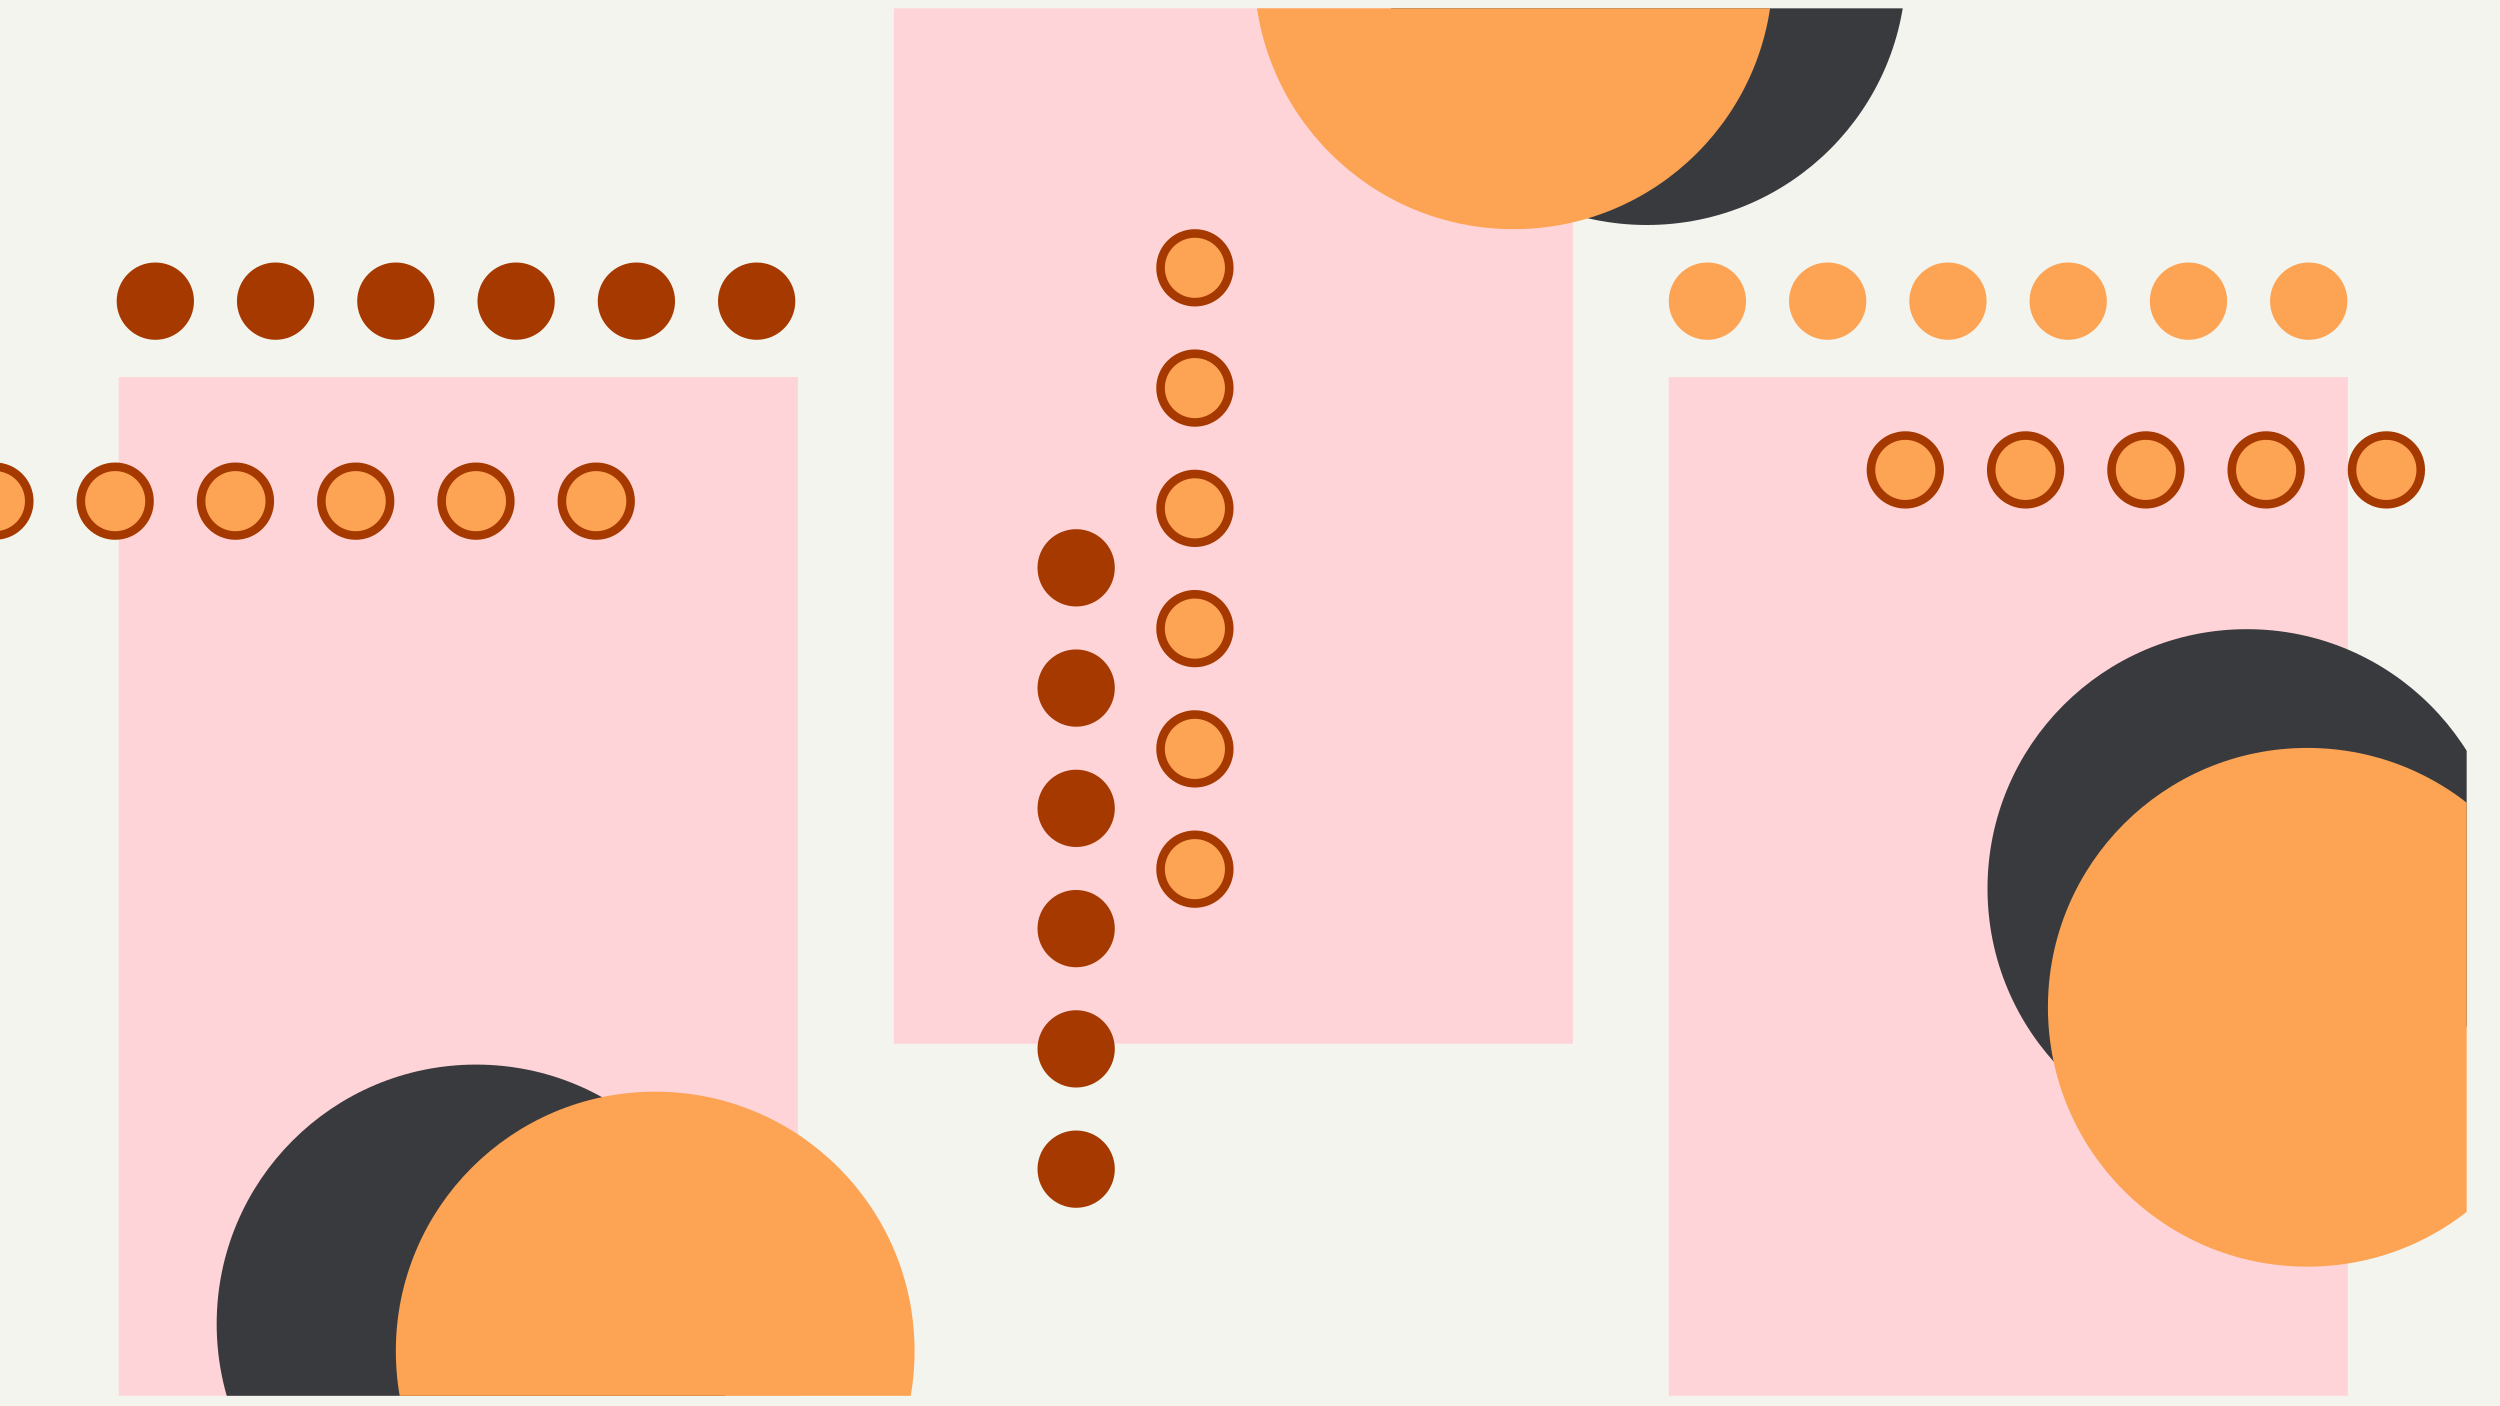 <svg width="1200" height="675" viewBox="0 0 1200 675" fill="none" xmlns="http://www.w3.org/2000/svg">
<g clip-path="url(#clip0_6_1825)">
<rect width="1200" height="675" fill="#F4F4EF"/>
<g filter="url(#filter0_d_6_1825)">
<g clip-path="url(#clip1_6_1825)">
<rect width="1184" height="666" rx="12" fill="#F4F4EF"/>
<rect x="57" y="177" width="326" height="571" fill="#FFD4D8"/>
<rect x="429" y="-74" width="326" height="571" fill="#FFD4D8"/>
<rect x="801" y="177" width="326" height="571" fill="#FFD4D8"/>
<circle cx="516.555" cy="557.195" r="18.555" transform="rotate(-90 516.555 557.195)" fill="#A53900"/>
<circle cx="516.555" cy="499.464" r="18.555" transform="rotate(-90 516.555 499.464)" fill="#A53900"/>
<circle cx="516.555" cy="441.737" r="18.555" transform="rotate(-90 516.555 441.737)" fill="#A53900"/>
<circle cx="516.555" cy="384.011" r="18.555" transform="rotate(-90 516.555 384.011)" fill="#A53900"/>
<circle cx="516.555" cy="326.28" r="18.555" transform="rotate(-90 516.555 326.28)" fill="#A53900"/>
<circle cx="516.555" cy="268.554" r="18.555" transform="rotate(-90 516.555 268.554)" fill="#A53900"/>
<circle cx="74.555" cy="140.555" r="18.555" fill="#A53900"/>
<circle cx="132.286" cy="140.555" r="18.555" fill="#A53900"/>
<circle cx="190.012" cy="140.555" r="18.555" fill="#A53900"/>
<circle cx="247.739" cy="140.555" r="18.555" fill="#A53900"/>
<circle cx="305.47" cy="140.555" r="18.555" fill="#A53900"/>
<circle cx="363.196" cy="140.555" r="18.555" fill="#A53900"/>
<circle cx="18.555" cy="18.555" r="18.555" transform="matrix(-1 0 0 1 1126.75 122)" fill="#FCA354"/>
<circle cx="18.555" cy="18.555" r="18.555" transform="matrix(-1 0 0 1 1069.02 122)" fill="#FCA354"/>
<circle cx="18.555" cy="18.555" r="18.555" transform="matrix(-1 0 0 1 1011.29 122)" fill="#FCA354"/>
<circle cx="18.555" cy="18.555" r="18.555" transform="matrix(-1 0 0 1 953.566 122)" fill="#FCA354"/>
<circle cx="18.555" cy="18.555" r="18.555" transform="matrix(-1 0 0 1 895.836 122)" fill="#FCA354"/>
<circle cx="18.555" cy="18.555" r="18.555" transform="matrix(-1 0 0 1 838.109 122)" fill="#FCA354"/>
<circle cx="573.555" cy="413.195" r="16.494" transform="rotate(-90 573.555 413.195)" fill="#FCA354" stroke="#A53900" stroke-width="4.123"/>
<circle cx="573.555" cy="355.464" r="16.494" transform="rotate(-90 573.555 355.464)" fill="#FCA354" stroke="#A53900" stroke-width="4.123"/>
<circle cx="573.555" cy="297.737" r="16.494" transform="rotate(-90 573.555 297.737)" fill="#FCA354" stroke="#A53900" stroke-width="4.123"/>
<circle cx="573.555" cy="240.011" r="16.494" transform="rotate(-90 573.555 240.011)" fill="#FCA354" stroke="#A53900" stroke-width="4.123"/>
<circle cx="573.555" cy="182.28" r="16.494" transform="rotate(-90 573.555 182.28)" fill="#FCA354" stroke="#A53900" stroke-width="4.123"/>
<circle cx="573.555" cy="124.554" r="16.494" transform="rotate(-90 573.555 124.554)" fill="#FCA354" stroke="#A53900" stroke-width="4.123"/>
<circle cx="-2.445" cy="236.555" r="16.494" fill="#FCA354" stroke="#A53900" stroke-width="4.123"/>
<circle cx="55.286" cy="236.555" r="16.494" fill="#FCA354" stroke="#A53900" stroke-width="4.123"/>
<circle cx="113.013" cy="236.555" r="16.494" fill="#FCA354" stroke="#A53900" stroke-width="4.123"/>
<circle cx="170.739" cy="236.555" r="16.494" fill="#FCA354" stroke="#A53900" stroke-width="4.123"/>
<circle cx="228.47" cy="236.555" r="16.494" fill="#FCA354" stroke="#A53900" stroke-width="4.123"/>
<circle cx="286.196" cy="236.555" r="16.494" fill="#FCA354" stroke="#A53900" stroke-width="4.123"/>
<circle cx="18.555" cy="18.555" r="16.494" transform="matrix(-1 0 0 1 1164.02 203)" fill="#FCA354" stroke="#A53900" stroke-width="4.123"/>
<circle cx="18.555" cy="18.555" r="16.494" transform="matrix(-1 0 0 1 1106.29 203)" fill="#FCA354" stroke="#A53900" stroke-width="4.123"/>
<circle cx="18.555" cy="18.555" r="16.494" transform="matrix(-1 0 0 1 1048.57 203)" fill="#FCA354" stroke="#A53900" stroke-width="4.123"/>
<circle cx="18.555" cy="18.555" r="16.494" transform="matrix(-1 0 0 1 990.836 203)" fill="#FCA354" stroke="#A53900" stroke-width="4.123"/>
<circle cx="18.555" cy="18.555" r="16.494" transform="matrix(-1 0 0 1 933.109 203)" fill="#FCA354" stroke="#A53900" stroke-width="4.123"/>
<circle cx="1078.5" cy="422.5" r="124.5" fill="#393A3D"/>
<circle cx="790.5" cy="-20.5" r="124.5" fill="#393A3D"/>
<circle cx="228.5" cy="631.5" r="124.5" fill="#393A3D"/>
<circle cx="1107.5" cy="479.5" r="124.5" fill="#FCA354"/>
<circle cx="726.5" cy="-18.5" r="124.5" fill="#FCA354"/>
<circle cx="314.5" cy="644.5" r="124.5" fill="#FCA354"/>
</g>
</g>
</g>
<defs>
<filter id="filter0_d_6_1825" x="-16" y="-12" width="1216" height="698" filterUnits="userSpaceOnUse" color-interpolation-filters="sRGB">
<feFlood flood-opacity="0" result="BackgroundImageFix"/>
<feColorMatrix in="SourceAlpha" type="matrix" values="0 0 0 0 0 0 0 0 0 0 0 0 0 0 0 0 0 0 127 0" result="hardAlpha"/>
<feOffset dy="4"/>
<feGaussianBlur stdDeviation="8"/>
<feColorMatrix type="matrix" values="0 0 0 0 0 0 0 0 0 0 0 0 0 0 0 0 0 0 0.2 0"/>
<feBlend mode="normal" in2="BackgroundImageFix" result="effect1_dropShadow_6_1825"/>
<feBlend mode="normal" in="SourceGraphic" in2="effect1_dropShadow_6_1825" result="shape"/>
</filter>
<clipPath id="clip0_6_1825">
<rect width="1200" height="675" fill="white"/>
</clipPath>
<clipPath id="clip1_6_1825">
<rect width="1184" height="666" rx="12" fill="white"/>
</clipPath>
</defs>
</svg>
